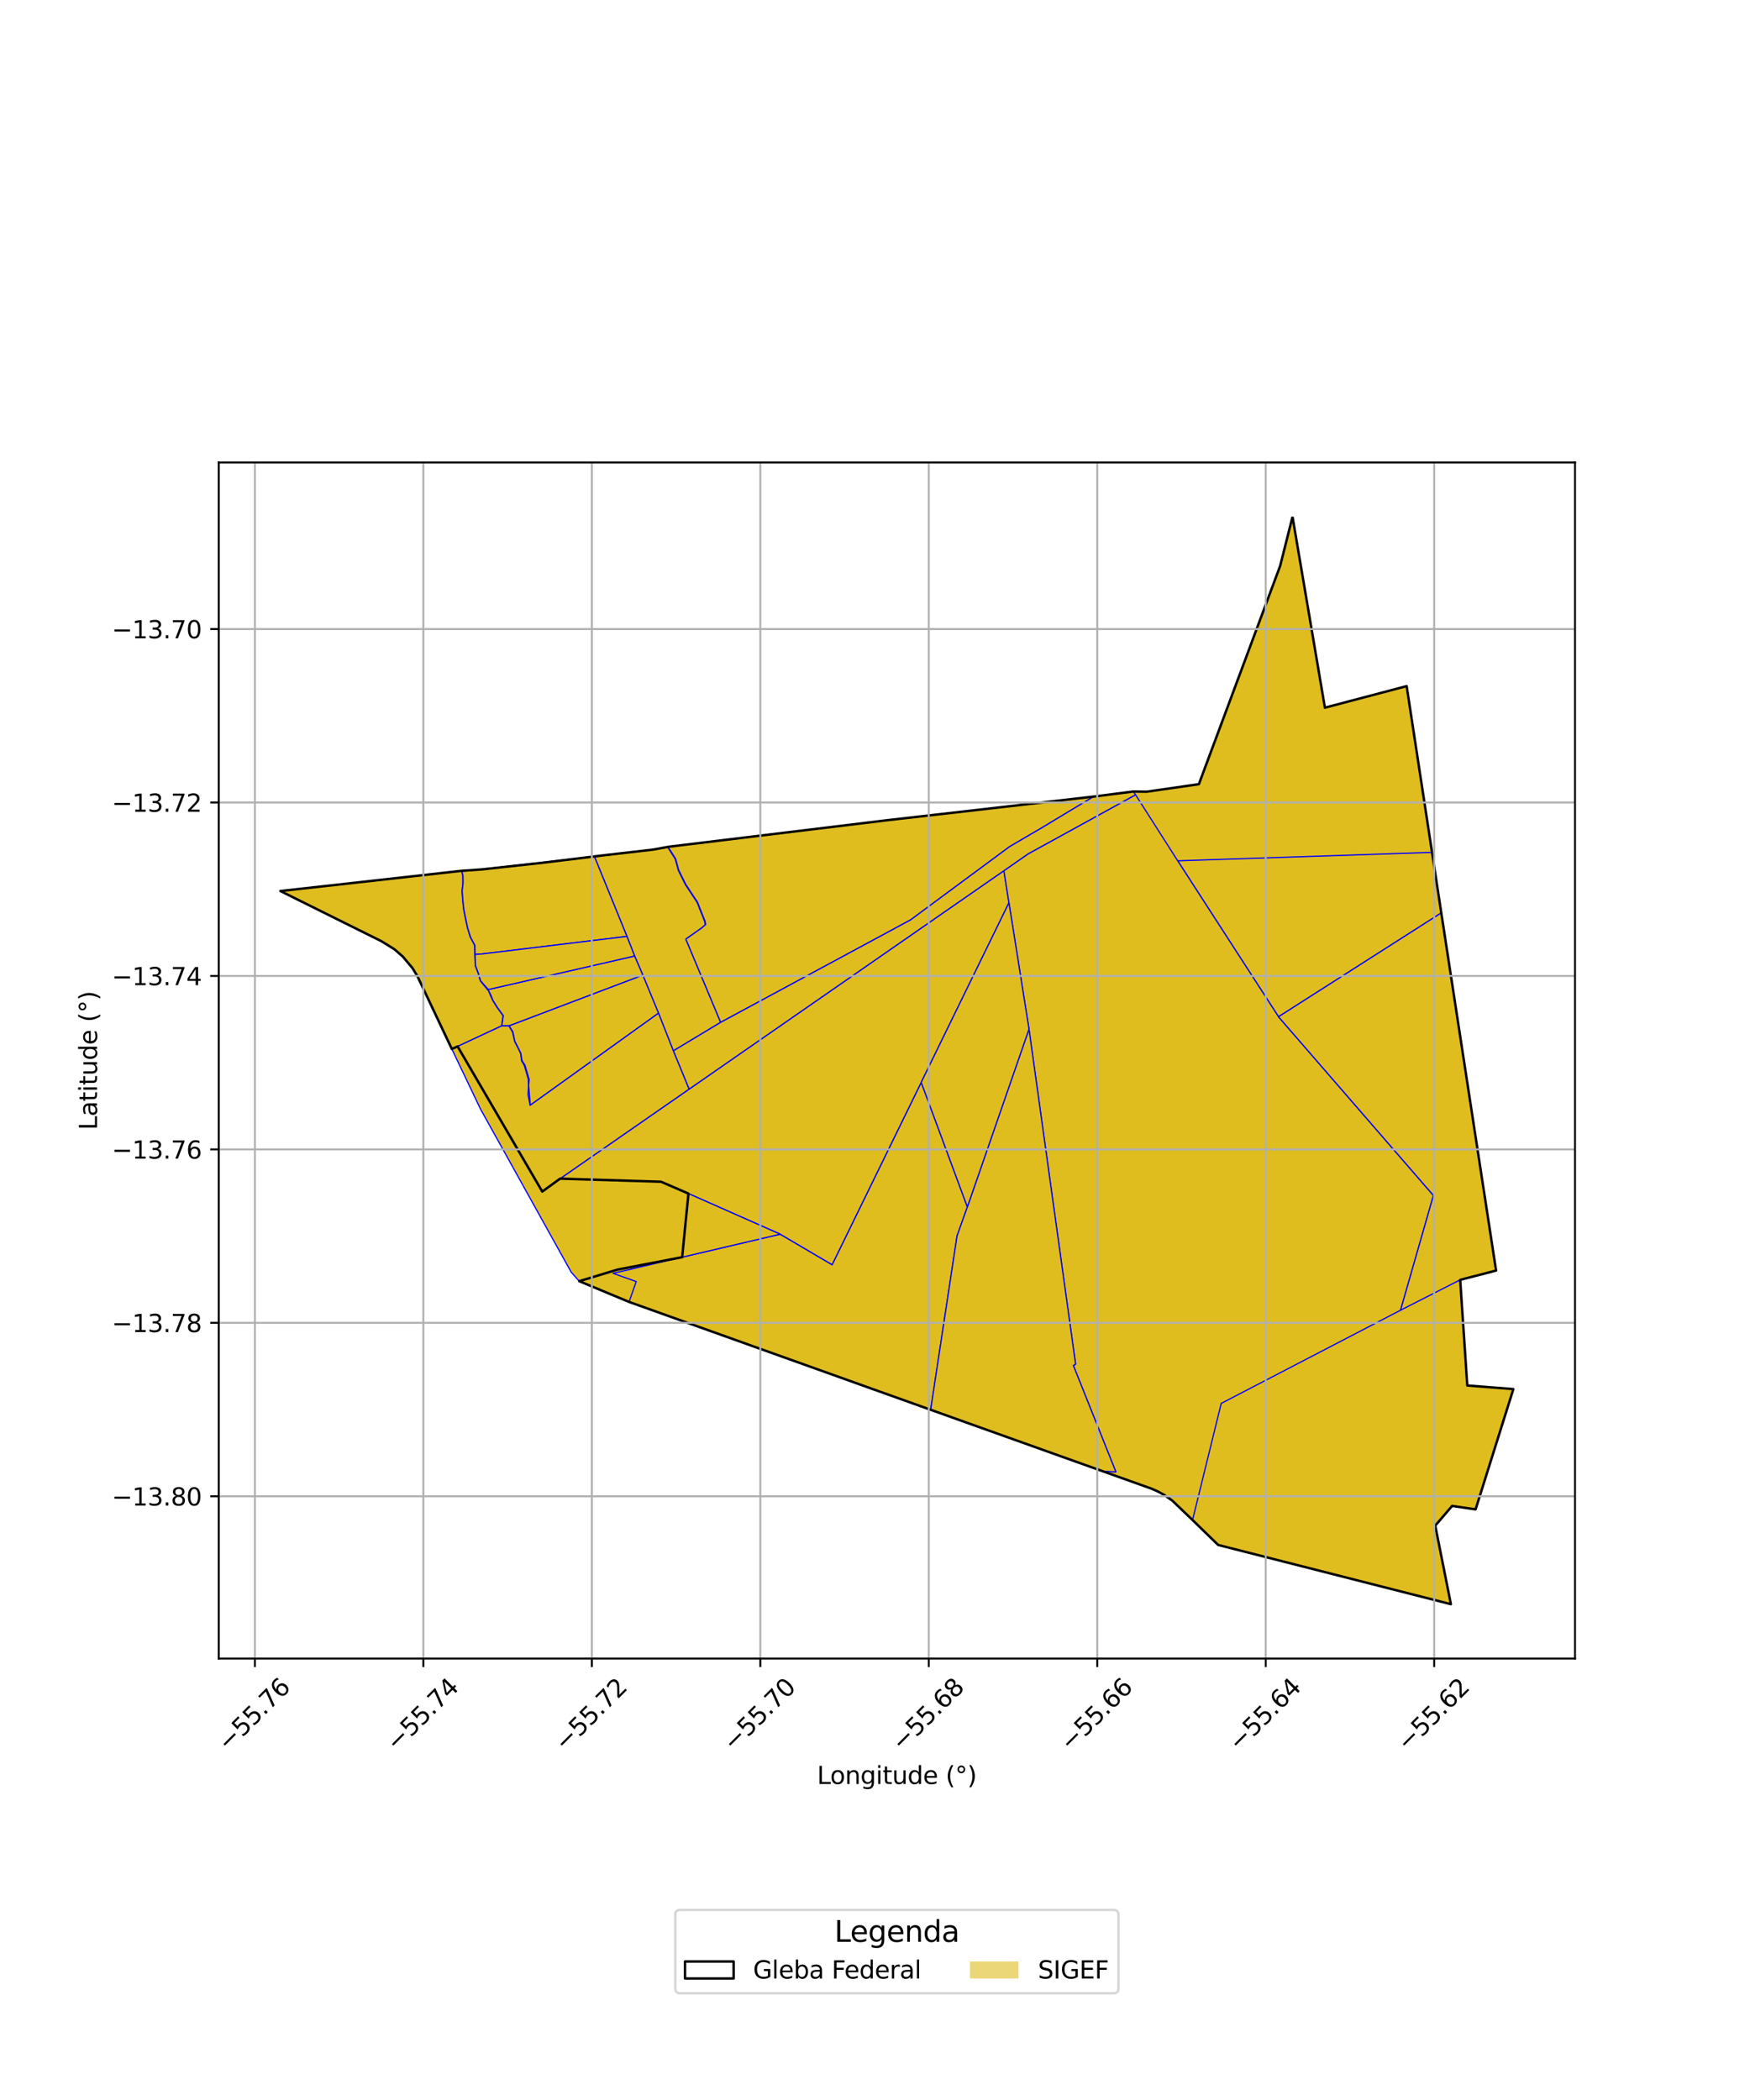 <?xml version="1.0" encoding="utf-8" standalone="no"?>
<!DOCTYPE svg PUBLIC "-//W3C//DTD SVG 1.1//EN"
  "http://www.w3.org/Graphics/SVG/1.1/DTD/svg11.dtd">
<svg xmlns:xlink="http://www.w3.org/1999/xlink" width="720pt" height="864pt" viewBox="0 0 720 864" xmlns="http://www.w3.org/2000/svg" version="1.1">
 <defs>
  <style type="text/css">*{stroke-linejoin: round; stroke-linecap: butt}</style>
 </defs>
 <g id="figure_1">
  <g id="patch_1">
   <path d="M 0 864 
L 720 864 
L 720 0 
L 0 0 
z
" style="fill: #ffffff"/>
  </g>
  <g id="axes_1">
   <g id="patch_2">
    <path d="M 90 682.378 
L 648 682.378 
L 648 190.262 
L 90 190.262 
z
" style="fill: #ffffff"/>
   </g>
   <g id="PatchCollection_1">
    <path d="M 600.76 526.568 
L 603.681 570.034 
L 622.636 571.507 
L 607.1 621.004 
L 597.455 619.573 
L 590.784 627.36 
L 590.442 627.429 
L 596.94 660.009 
L 501.178 635.636 
L 490.649 625.389 
L 502.45 577.402 
L 576.235 539.059 
L 600.76 526.568 
" clip-path="url(#p8e75a6e1d1)" style="fill: #e0bd1f; stroke: #0000ff; stroke-width: 0.5"/>
    <path d="M 531.778 212.631 
L 540.75 265.513 
L 545.101 291.157 
L 578.736 282.287 
L 589.179 350.687 
L 592.984 375.6 
L 615.53 522.744 
L 600.76 526.568 
L 603.681 570.034 
L 622.636 571.507 
L 607.1 621.004 
L 597.455 619.573 
L 590.784 627.36 
L 590.442 627.429 
L 596.94 660.009 
L 501.178 635.636 
L 490.649 625.389 
L 482.354 617.423 
L 478.708 614.902 
L 476.176 613.541 
L 473.703 612.461 
L 453.651 605.301 
L 382.904 580.031 
L 258.812 535.65 
L 238.323 527.115 
L 253.949 522.377 
L 280.658 517.237 
L 283.245 491.071 
L 271.94 486.196 
L 230.437 484.929 
L 223.101 490.247 
L 188.266 430.532 
L 185.893 431.574 
L 171.735 401.632 
L 169.68 398.27 
L 165.721 393.559 
L 162.258 390.55 
L 156.929 387.244 
L 115.364 366.598 
L 189.885 358.278 
L 198.146 357.71 
L 223.815 354.89 
L 248 351.94 
L 248.79 351.844 
L 268.654 349.561 
L 274.859 348.42 
L 275.814 348.291 
L 364.589 337.512 
L 449.928 327.738 
L 466.298 325.644 
L 471.722 325.73 
L 493.249 322.637 
L 526.693 232.816 
L 531.778 212.631 
" clip-path="url(#p8e75a6e1d1)" style="fill: #e0bd1f; stroke: #0000ff; stroke-width: 0.5"/>
    <path d="M 379.019 445.301 
L 398.004 496.573 
L 393.759 508.496 
L 382.908 580.025 
L 258.808 535.651 
L 261.759 527.266 
L 252.235 523.882 
L 280.658 517.237 
L 321.006 507.778 
L 342.355 520.335 
L 379.019 445.301 
" clip-path="url(#p8e75a6e1d1)" style="fill: #e0bd1f; stroke: #0000ff; stroke-width: 0.5"/>
    <path d="M 413.034 358.234 
L 415.111 371.424 
L 379.019 445.301 
L 342.355 520.335 
L 321.006 507.778 
L 283.245 491.071 
L 271.94 486.196 
L 230.437 484.929 
L 283.505 448.109 
L 413.034 358.234 
" clip-path="url(#p8e75a6e1d1)" style="fill: #e0bd1f; stroke: #0000ff; stroke-width: 0.5"/>
    <path d="M 274.679 348.498 
L 277.82 353.448 
L 279.081 358.082 
L 282.008 364 
L 284.605 367.928 
L 286.791 371.236 
L 289.933 379.139 
L 290.172 380.499 
L 288.8 381.725 
L 282.183 386.378 
L 287.107 398.141 
L 296.51 420.627 
L 277.031 432.361 
L 270.93 416.856 
L 264.464 401.171 
L 261.099 393.329 
L 257.941 385.261 
L 244.522 352.333 
L 273.067 348.925 
L 274.679 348.498 
" clip-path="url(#p8e75a6e1d1)" style="fill: #e0bd1f; stroke: #0000ff; stroke-width: 0.5"/>
    <path d="M 589.179 350.687 
L 592.984 375.6 
L 526.025 418.334 
L 484.536 354.16 
L 589.179 350.687 
" clip-path="url(#p8e75a6e1d1)" style="fill: #e0bd1f; stroke: #0000ff; stroke-width: 0.5"/>
    <path d="M 264.464 401.171 
L 270.93 416.856 
L 219.604 453.687 
L 218.183 454.72 
L 217.524 447.057 
L 217.492 446.592 
L 217.705 444.122 
L 215.984 438.248 
L 214.77 436.36 
L 214.263 433.316 
L 213.53 431.799 
L 211.809 428.397 
L 211.005 424.52 
L 209.455 422.026 
L 211.043 421.436 
L 264.464 401.171 
" clip-path="url(#p8e75a6e1d1)" style="fill: #e0bd1f; stroke: #0000ff; stroke-width: 0.5"/>
    <path d="M 261.099 393.329 
L 264.464 401.171 
L 211.043 421.436 
L 209.455 422.026 
L 206.446 422.02 
L 207.055 417.837 
L 204.582 414.43 
L 202.72 411.428 
L 202.052 409.625 
L 201.063 407.612 
L 200.886 407.111 
L 202.541 406.756 
L 261.099 393.329 
" clip-path="url(#p8e75a6e1d1)" style="fill: #e0bd1f; stroke: #0000ff; stroke-width: 0.5"/>
    <path d="M 189.885 358.278 
L 190.399 360.279 
L 190.454 363.299 
L 190.08 366.569 
L 190.381 370.616 
L 190.752 374.088 
L 191.561 378.212 
L 192.323 381.79 
L 193.461 385.51 
L 195.297 388.975 
L 195.359 393.254 
L 195.544 397.322 
L 196.765 400.516 
L 197.637 403.561 
L 200.98 407.663 
L 202.634 411.474 
L 204.501 414.484 
L 206.953 417.862 
L 206.376 422.09 
L 188.266 430.532 
L 185.893 431.574 
L 171.735 401.632 
L 169.68 398.27 
L 165.721 393.559 
L 162.258 390.55 
L 156.929 387.244 
L 115.364 366.598 
L 189.885 358.278 
" clip-path="url(#p8e75a6e1d1)" style="fill: #e0bd1f; stroke: #0000ff; stroke-width: 0.5"/>
    <path d="M 188.266 430.532 
L 223.101 490.247 
L 230.437 484.929 
L 271.94 486.196 
L 283.245 491.071 
L 280.658 517.237 
L 253.949 522.377 
L 238.323 527.115 
L 235.035 523.444 
L 197.687 456.286 
L 185.893 431.574 
L 188.266 430.532 
" clip-path="url(#p8e75a6e1d1)" style="fill: #e0bd1f; stroke: #0000ff; stroke-width: 0.5"/>
    <path d="M 449.928 327.738 
L 428.759 340.511 
L 415.41 348.323 
L 374.669 378.461 
L 296.51 420.627 
L 291.819 409.404 
L 287.107 398.141 
L 282.183 386.378 
L 288.8 381.725 
L 290.172 380.499 
L 290.318 380.368 
L 290.079 379.009 
L 286.938 371.105 
L 284.757 367.826 
L 282.154 363.869 
L 279.227 357.951 
L 277.966 353.318 
L 274.859 348.42 
L 275.814 348.291 
L 364.589 337.512 
L 449.928 327.738 
" clip-path="url(#p8e75a6e1d1)" style="fill: #e0bd1f; stroke: #0000ff; stroke-width: 0.5"/>
    <path d="M 467.209 326.996 
L 484.536 354.16 
L 526.025 418.334 
L 589.757 491.845 
L 576.235 539.059 
L 502.45 577.402 
L 490.649 625.389 
L 482.354 617.423 
L 478.708 614.902 
L 476.176 613.541 
L 473.703 612.461 
L 453.651 605.301 
L 459.1 605.565 
L 441.617 561.833 
L 442.519 561.24 
L 423.358 423.407 
L 415.111 371.424 
L 413.034 358.234 
L 422.969 351.323 
L 467.209 326.996 
" clip-path="url(#p8e75a6e1d1)" style="fill: #e0bd1f; stroke: #0000ff; stroke-width: 0.5"/>
    <path d="M 592.984 375.6 
L 615.53 522.744 
L 600.76 526.568 
L 576.235 539.059 
L 589.757 491.845 
L 526.025 418.334 
L 592.984 375.6 
" clip-path="url(#p8e75a6e1d1)" style="fill: #e0bd1f; stroke: #0000ff; stroke-width: 0.5"/>
    <path d="M 466.298 325.644 
L 467.209 326.996 
L 422.969 351.323 
L 413.034 358.234 
L 283.505 448.109 
L 277.031 432.361 
L 296.51 420.627 
L 374.669 378.461 
L 415.41 348.323 
L 428.759 340.511 
L 449.928 327.738 
L 466.298 325.644 
" clip-path="url(#p8e75a6e1d1)" style="fill: #e0bd1f; stroke: #0000ff; stroke-width: 0.5"/>
    <path d="M 270.93 416.856 
L 277.031 432.361 
L 283.505 448.109 
L 230.437 484.929 
L 223.101 490.247 
L 188.266 430.532 
L 206.376 422.09 
L 209.37 422.084 
L 210.872 424.613 
L 211.718 428.43 
L 213.444 431.842 
L 214.17 433.344 
L 214.585 436.424 
L 215.731 438.369 
L 217.379 444.061 
L 217.428 447.054 
L 217.254 450.361 
L 218.088 454.739 
L 218.183 454.72 
L 219.604 453.687 
L 270.93 416.856 
" clip-path="url(#p8e75a6e1d1)" style="fill: #e0bd1f; stroke: #0000ff; stroke-width: 0.5"/>
    <path d="M 423.358 423.407 
L 442.519 561.24 
L 441.617 561.833 
L 459.1 605.565 
L 453.651 605.301 
L 382.908 580.025 
L 393.759 508.496 
L 398.004 496.573 
L 423.358 423.407 
" clip-path="url(#p8e75a6e1d1)" style="fill: #e0bd1f; stroke: #0000ff; stroke-width: 0.5"/>
    <path d="M 244.522 352.333 
L 257.941 385.261 
L 198.346 392.483 
L 195.459 392.679 
L 195.38 388.924 
L 193.544 385.459 
L 192.406 381.74 
L 191.644 378.161 
L 190.835 374.037 
L 190.464 370.565 
L 190.163 366.518 
L 190.537 363.248 
L 190.482 360.228 
L 190.038 358.495 
L 194.354 358.088 
L 244.522 352.333 
" clip-path="url(#p8e75a6e1d1)" style="fill: #e0bd1f; stroke: #0000ff; stroke-width: 0.5"/>
    <path d="M 257.941 385.261 
L 261.099 393.329 
L 202.541 406.756 
L 200.886 407.111 
L 197.722 403.515 
L 196.855 400.486 
L 195.638 397.301 
L 195.459 392.679 
L 198.346 392.483 
L 257.941 385.261 
" clip-path="url(#p8e75a6e1d1)" style="fill: #e0bd1f; stroke: #0000ff; stroke-width: 0.5"/>
    <path d="M 283.245 491.071 
L 321.006 507.778 
L 280.658 517.237 
L 283.245 491.071 
" clip-path="url(#p8e75a6e1d1)" style="fill: #e0bd1f; stroke: #0000ff; stroke-width: 0.5"/>
    <path d="M 415.111 371.424 
L 423.358 423.407 
L 398.004 496.573 
L 379.019 445.301 
L 415.111 371.424 
" clip-path="url(#p8e75a6e1d1)" style="fill: #e0bd1f; stroke: #0000ff; stroke-width: 0.5"/>
   </g>
   <g id="PatchCollection_2">
    <path d="M 531.778 212.631 
L 540.75 265.513 
L 545.101 291.157 
L 578.736 282.287 
L 589.179 350.687 
L 592.984 375.6 
L 615.53 522.744 
L 600.76 526.568 
L 603.681 570.034 
L 622.636 571.507 
L 607.1 621.004 
L 597.455 619.573 
L 590.784 627.36 
L 590.442 627.429 
L 596.94 660.009 
L 501.178 635.636 
L 490.649 625.389 
L 482.354 617.423 
L 478.708 614.902 
L 476.176 613.541 
L 473.703 612.461 
L 453.651 605.301 
L 382.904 580.031 
L 258.812 535.65 
L 238.323 527.115 
L 253.949 522.377 
L 280.658 517.237 
L 283.245 491.071 
L 271.94 486.196 
L 230.437 484.929 
L 223.101 490.247 
L 188.266 430.532 
L 185.893 431.574 
L 171.735 401.632 
L 169.68 398.27 
L 165.721 393.559 
L 162.258 390.55 
L 156.929 387.244 
L 115.364 366.598 
L 189.885 358.278 
L 198.146 357.71 
L 223.815 354.89 
L 248 351.94 
L 248.79 351.844 
L 268.654 349.561 
L 274.859 348.42 
L 275.814 348.291 
L 364.589 337.512 
L 449.928 327.738 
L 466.298 325.644 
L 471.722 325.73 
L 493.249 322.637 
L 526.693 232.816 
L 531.778 212.631 
" clip-path="url(#p8e75a6e1d1)" style="fill: none; stroke: #000000"/>
   </g>
   <g id="matplotlib.axis_1">
    <g id="xtick_1">
     <g id="line2d_1">
      <path d="M 104.872 682.378 
L 104.872 190.262 
" clip-path="url(#p8e75a6e1d1)" style="fill: none; stroke: #b0b0b0; stroke-width: 0.8; stroke-linecap: square"/>
     </g>
     <g id="line2d_2">
      <defs>
       <path id="m5a1c92222d" d="M 0 0 
L 0 3.5 
" style="stroke: #000000; stroke-width: 0.8"/>
      </defs>
      <g>
       <use xlink:href="#m5a1c92222d" x="104.872" y="682.378" style="stroke: #000000; stroke-width: 0.8"/>
      </g>
     </g>
     <g id="text_1">
      <!-- −55.76 -->
      <g transform="translate(93.739 720.919) rotate(-45) scale(0.1 -0.1)">
       <defs>
        <path id="DejaVuSans-2212" d="M 678 2272 
L 4684 2272 
L 4684 1741 
L 678 1741 
L 678 2272 
z
" transform="scale(0.016)"/>
        <path id="DejaVuSans-35" d="M 691 4666 
L 3169 4666 
L 3169 4134 
L 1269 4134 
L 1269 2991 
Q 1406 3038 1543 3061 
Q 1681 3084 1819 3084 
Q 2600 3084 3056 2656 
Q 3513 2228 3513 1497 
Q 3513 744 3044 326 
Q 2575 -91 1722 -91 
Q 1428 -91 1123 -41 
Q 819 9 494 109 
L 494 744 
Q 775 591 1075 516 
Q 1375 441 1709 441 
Q 2250 441 2565 725 
Q 2881 1009 2881 1497 
Q 2881 1984 2565 2268 
Q 2250 2553 1709 2553 
Q 1456 2553 1204 2497 
Q 953 2441 691 2322 
L 691 4666 
z
" transform="scale(0.016)"/>
        <path id="DejaVuSans-2e" d="M 684 794 
L 1344 794 
L 1344 0 
L 684 0 
L 684 794 
z
" transform="scale(0.016)"/>
        <path id="DejaVuSans-37" d="M 525 4666 
L 3525 4666 
L 3525 4397 
L 1831 0 
L 1172 0 
L 2766 4134 
L 525 4134 
L 525 4666 
z
" transform="scale(0.016)"/>
        <path id="DejaVuSans-36" d="M 2113 2584 
Q 1688 2584 1439 2293 
Q 1191 2003 1191 1497 
Q 1191 994 1439 701 
Q 1688 409 2113 409 
Q 2538 409 2786 701 
Q 3034 994 3034 1497 
Q 3034 2003 2786 2293 
Q 2538 2584 2113 2584 
z
M 3366 4563 
L 3366 3988 
Q 3128 4100 2886 4159 
Q 2644 4219 2406 4219 
Q 1781 4219 1451 3797 
Q 1122 3375 1075 2522 
Q 1259 2794 1537 2939 
Q 1816 3084 2150 3084 
Q 2853 3084 3261 2657 
Q 3669 2231 3669 1497 
Q 3669 778 3244 343 
Q 2819 -91 2113 -91 
Q 1303 -91 875 529 
Q 447 1150 447 2328 
Q 447 3434 972 4092 
Q 1497 4750 2381 4750 
Q 2619 4750 2861 4703 
Q 3103 4656 3366 4563 
z
" transform="scale(0.016)"/>
       </defs>
       <use xlink:href="#DejaVuSans-2212"/>
       <use xlink:href="#DejaVuSans-35" transform="translate(83.789 0)"/>
       <use xlink:href="#DejaVuSans-35" transform="translate(147.412 0)"/>
       <use xlink:href="#DejaVuSans-2e" transform="translate(211.035 0)"/>
       <use xlink:href="#DejaVuSans-37" transform="translate(242.822 0)"/>
       <use xlink:href="#DejaVuSans-36" transform="translate(306.445 0)"/>
      </g>
     </g>
    </g>
    <g id="xtick_2">
     <g id="line2d_3">
      <path d="M 174.186 682.378 
L 174.186 190.262 
" clip-path="url(#p8e75a6e1d1)" style="fill: none; stroke: #b0b0b0; stroke-width: 0.8; stroke-linecap: square"/>
     </g>
     <g id="line2d_4">
      <g>
       <use xlink:href="#m5a1c92222d" x="174.186" y="682.378" style="stroke: #000000; stroke-width: 0.8"/>
      </g>
     </g>
     <g id="text_2">
      <!-- −55.74 -->
      <g transform="translate(163.053 720.919) rotate(-45) scale(0.1 -0.1)">
       <defs>
        <path id="DejaVuSans-34" d="M 2419 4116 
L 825 1625 
L 2419 1625 
L 2419 4116 
z
M 2253 4666 
L 3047 4666 
L 3047 1625 
L 3713 1625 
L 3713 1100 
L 3047 1100 
L 3047 0 
L 2419 0 
L 2419 1100 
L 313 1100 
L 313 1709 
L 2253 4666 
z
" transform="scale(0.016)"/>
       </defs>
       <use xlink:href="#DejaVuSans-2212"/>
       <use xlink:href="#DejaVuSans-35" transform="translate(83.789 0)"/>
       <use xlink:href="#DejaVuSans-35" transform="translate(147.412 0)"/>
       <use xlink:href="#DejaVuSans-2e" transform="translate(211.035 0)"/>
       <use xlink:href="#DejaVuSans-37" transform="translate(242.822 0)"/>
       <use xlink:href="#DejaVuSans-34" transform="translate(306.445 0)"/>
      </g>
     </g>
    </g>
    <g id="xtick_3">
     <g id="line2d_5">
      <path d="M 243.501 682.378 
L 243.501 190.262 
" clip-path="url(#p8e75a6e1d1)" style="fill: none; stroke: #b0b0b0; stroke-width: 0.8; stroke-linecap: square"/>
     </g>
     <g id="line2d_6">
      <g>
       <use xlink:href="#m5a1c92222d" x="243.501" y="682.378" style="stroke: #000000; stroke-width: 0.8"/>
      </g>
     </g>
     <g id="text_3">
      <!-- −55.72 -->
      <g transform="translate(232.368 720.919) rotate(-45) scale(0.1 -0.1)">
       <defs>
        <path id="DejaVuSans-32" d="M 1228 531 
L 3431 531 
L 3431 0 
L 469 0 
L 469 531 
Q 828 903 1448 1529 
Q 2069 2156 2228 2338 
Q 2531 2678 2651 2914 
Q 2772 3150 2772 3378 
Q 2772 3750 2511 3984 
Q 2250 4219 1831 4219 
Q 1534 4219 1204 4116 
Q 875 4013 500 3803 
L 500 4441 
Q 881 4594 1212 4672 
Q 1544 4750 1819 4750 
Q 2544 4750 2975 4387 
Q 3406 4025 3406 3419 
Q 3406 3131 3298 2873 
Q 3191 2616 2906 2266 
Q 2828 2175 2409 1742 
Q 1991 1309 1228 531 
z
" transform="scale(0.016)"/>
       </defs>
       <use xlink:href="#DejaVuSans-2212"/>
       <use xlink:href="#DejaVuSans-35" transform="translate(83.789 0)"/>
       <use xlink:href="#DejaVuSans-35" transform="translate(147.412 0)"/>
       <use xlink:href="#DejaVuSans-2e" transform="translate(211.035 0)"/>
       <use xlink:href="#DejaVuSans-37" transform="translate(242.822 0)"/>
       <use xlink:href="#DejaVuSans-32" transform="translate(306.445 0)"/>
      </g>
     </g>
    </g>
    <g id="xtick_4">
     <g id="line2d_7">
      <path d="M 312.815 682.378 
L 312.815 190.262 
" clip-path="url(#p8e75a6e1d1)" style="fill: none; stroke: #b0b0b0; stroke-width: 0.8; stroke-linecap: square"/>
     </g>
     <g id="line2d_8">
      <g>
       <use xlink:href="#m5a1c92222d" x="312.815" y="682.378" style="stroke: #000000; stroke-width: 0.8"/>
      </g>
     </g>
     <g id="text_4">
      <!-- −55.70 -->
      <g transform="translate(301.682 720.919) rotate(-45) scale(0.1 -0.1)">
       <defs>
        <path id="DejaVuSans-30" d="M 2034 4250 
Q 1547 4250 1301 3770 
Q 1056 3291 1056 2328 
Q 1056 1369 1301 889 
Q 1547 409 2034 409 
Q 2525 409 2770 889 
Q 3016 1369 3016 2328 
Q 3016 3291 2770 3770 
Q 2525 4250 2034 4250 
z
M 2034 4750 
Q 2819 4750 3233 4129 
Q 3647 3509 3647 2328 
Q 3647 1150 3233 529 
Q 2819 -91 2034 -91 
Q 1250 -91 836 529 
Q 422 1150 422 2328 
Q 422 3509 836 4129 
Q 1250 4750 2034 4750 
z
" transform="scale(0.016)"/>
       </defs>
       <use xlink:href="#DejaVuSans-2212"/>
       <use xlink:href="#DejaVuSans-35" transform="translate(83.789 0)"/>
       <use xlink:href="#DejaVuSans-35" transform="translate(147.412 0)"/>
       <use xlink:href="#DejaVuSans-2e" transform="translate(211.035 0)"/>
       <use xlink:href="#DejaVuSans-37" transform="translate(242.822 0)"/>
       <use xlink:href="#DejaVuSans-30" transform="translate(306.445 0)"/>
      </g>
     </g>
    </g>
    <g id="xtick_5">
     <g id="line2d_9">
      <path d="M 382.129 682.378 
L 382.129 190.262 
" clip-path="url(#p8e75a6e1d1)" style="fill: none; stroke: #b0b0b0; stroke-width: 0.8; stroke-linecap: square"/>
     </g>
     <g id="line2d_10">
      <g>
       <use xlink:href="#m5a1c92222d" x="382.129" y="682.378" style="stroke: #000000; stroke-width: 0.8"/>
      </g>
     </g>
     <g id="text_5">
      <!-- −55.68 -->
      <g transform="translate(370.996 720.919) rotate(-45) scale(0.1 -0.1)">
       <defs>
        <path id="DejaVuSans-38" d="M 2034 2216 
Q 1584 2216 1326 1975 
Q 1069 1734 1069 1313 
Q 1069 891 1326 650 
Q 1584 409 2034 409 
Q 2484 409 2743 651 
Q 3003 894 3003 1313 
Q 3003 1734 2745 1975 
Q 2488 2216 2034 2216 
z
M 1403 2484 
Q 997 2584 770 2862 
Q 544 3141 544 3541 
Q 544 4100 942 4425 
Q 1341 4750 2034 4750 
Q 2731 4750 3128 4425 
Q 3525 4100 3525 3541 
Q 3525 3141 3298 2862 
Q 3072 2584 2669 2484 
Q 3125 2378 3379 2068 
Q 3634 1759 3634 1313 
Q 3634 634 3220 271 
Q 2806 -91 2034 -91 
Q 1263 -91 848 271 
Q 434 634 434 1313 
Q 434 1759 690 2068 
Q 947 2378 1403 2484 
z
M 1172 3481 
Q 1172 3119 1398 2916 
Q 1625 2713 2034 2713 
Q 2441 2713 2670 2916 
Q 2900 3119 2900 3481 
Q 2900 3844 2670 4047 
Q 2441 4250 2034 4250 
Q 1625 4250 1398 4047 
Q 1172 3844 1172 3481 
z
" transform="scale(0.016)"/>
       </defs>
       <use xlink:href="#DejaVuSans-2212"/>
       <use xlink:href="#DejaVuSans-35" transform="translate(83.789 0)"/>
       <use xlink:href="#DejaVuSans-35" transform="translate(147.412 0)"/>
       <use xlink:href="#DejaVuSans-2e" transform="translate(211.035 0)"/>
       <use xlink:href="#DejaVuSans-36" transform="translate(242.822 0)"/>
       <use xlink:href="#DejaVuSans-38" transform="translate(306.445 0)"/>
      </g>
     </g>
    </g>
    <g id="xtick_6">
     <g id="line2d_11">
      <path d="M 451.444 682.378 
L 451.444 190.262 
" clip-path="url(#p8e75a6e1d1)" style="fill: none; stroke: #b0b0b0; stroke-width: 0.8; stroke-linecap: square"/>
     </g>
     <g id="line2d_12">
      <g>
       <use xlink:href="#m5a1c92222d" x="451.444" y="682.378" style="stroke: #000000; stroke-width: 0.8"/>
      </g>
     </g>
     <g id="text_6">
      <!-- −55.66 -->
      <g transform="translate(440.31 720.919) rotate(-45) scale(0.1 -0.1)">
       <use xlink:href="#DejaVuSans-2212"/>
       <use xlink:href="#DejaVuSans-35" transform="translate(83.789 0)"/>
       <use xlink:href="#DejaVuSans-35" transform="translate(147.412 0)"/>
       <use xlink:href="#DejaVuSans-2e" transform="translate(211.035 0)"/>
       <use xlink:href="#DejaVuSans-36" transform="translate(242.822 0)"/>
       <use xlink:href="#DejaVuSans-36" transform="translate(306.445 0)"/>
      </g>
     </g>
    </g>
    <g id="xtick_7">
     <g id="line2d_13">
      <path d="M 520.758 682.378 
L 520.758 190.262 
" clip-path="url(#p8e75a6e1d1)" style="fill: none; stroke: #b0b0b0; stroke-width: 0.8; stroke-linecap: square"/>
     </g>
     <g id="line2d_14">
      <g>
       <use xlink:href="#m5a1c92222d" x="520.758" y="682.378" style="stroke: #000000; stroke-width: 0.8"/>
      </g>
     </g>
     <g id="text_7">
      <!-- −55.64 -->
      <g transform="translate(509.625 720.919) rotate(-45) scale(0.1 -0.1)">
       <use xlink:href="#DejaVuSans-2212"/>
       <use xlink:href="#DejaVuSans-35" transform="translate(83.789 0)"/>
       <use xlink:href="#DejaVuSans-35" transform="translate(147.412 0)"/>
       <use xlink:href="#DejaVuSans-2e" transform="translate(211.035 0)"/>
       <use xlink:href="#DejaVuSans-36" transform="translate(242.822 0)"/>
       <use xlink:href="#DejaVuSans-34" transform="translate(306.445 0)"/>
      </g>
     </g>
    </g>
    <g id="xtick_8">
     <g id="line2d_15">
      <path d="M 590.072 682.378 
L 590.072 190.262 
" clip-path="url(#p8e75a6e1d1)" style="fill: none; stroke: #b0b0b0; stroke-width: 0.8; stroke-linecap: square"/>
     </g>
     <g id="line2d_16">
      <g>
       <use xlink:href="#m5a1c92222d" x="590.072" y="682.378" style="stroke: #000000; stroke-width: 0.8"/>
      </g>
     </g>
     <g id="text_8">
      <!-- −55.62 -->
      <g transform="translate(578.939 720.919) rotate(-45) scale(0.1 -0.1)">
       <use xlink:href="#DejaVuSans-2212"/>
       <use xlink:href="#DejaVuSans-35" transform="translate(83.789 0)"/>
       <use xlink:href="#DejaVuSans-35" transform="translate(147.412 0)"/>
       <use xlink:href="#DejaVuSans-2e" transform="translate(211.035 0)"/>
       <use xlink:href="#DejaVuSans-36" transform="translate(242.822 0)"/>
       <use xlink:href="#DejaVuSans-32" transform="translate(306.445 0)"/>
      </g>
     </g>
    </g>
    <g id="text_9">
     <!-- Longitude (°) -->
     <g transform="translate(336.14 733.988) scale(0.1 -0.1)">
      <defs>
       <path id="DejaVuSans-4c" d="M 628 4666 
L 1259 4666 
L 1259 531 
L 3531 531 
L 3531 0 
L 628 0 
L 628 4666 
z
" transform="scale(0.016)"/>
       <path id="DejaVuSans-6f" d="M 1959 3097 
Q 1497 3097 1228 2736 
Q 959 2375 959 1747 
Q 959 1119 1226 758 
Q 1494 397 1959 397 
Q 2419 397 2687 759 
Q 2956 1122 2956 1747 
Q 2956 2369 2687 2733 
Q 2419 3097 1959 3097 
z
M 1959 3584 
Q 2709 3584 3137 3096 
Q 3566 2609 3566 1747 
Q 3566 888 3137 398 
Q 2709 -91 1959 -91 
Q 1206 -91 779 398 
Q 353 888 353 1747 
Q 353 2609 779 3096 
Q 1206 3584 1959 3584 
z
" transform="scale(0.016)"/>
       <path id="DejaVuSans-6e" d="M 3513 2113 
L 3513 0 
L 2938 0 
L 2938 2094 
Q 2938 2591 2744 2837 
Q 2550 3084 2163 3084 
Q 1697 3084 1428 2787 
Q 1159 2491 1159 1978 
L 1159 0 
L 581 0 
L 581 3500 
L 1159 3500 
L 1159 2956 
Q 1366 3272 1645 3428 
Q 1925 3584 2291 3584 
Q 2894 3584 3203 3211 
Q 3513 2838 3513 2113 
z
" transform="scale(0.016)"/>
       <path id="DejaVuSans-67" d="M 2906 1791 
Q 2906 2416 2648 2759 
Q 2391 3103 1925 3103 
Q 1463 3103 1205 2759 
Q 947 2416 947 1791 
Q 947 1169 1205 825 
Q 1463 481 1925 481 
Q 2391 481 2648 825 
Q 2906 1169 2906 1791 
z
M 3481 434 
Q 3481 -459 3084 -895 
Q 2688 -1331 1869 -1331 
Q 1566 -1331 1297 -1286 
Q 1028 -1241 775 -1147 
L 775 -588 
Q 1028 -725 1275 -790 
Q 1522 -856 1778 -856 
Q 2344 -856 2625 -561 
Q 2906 -266 2906 331 
L 2906 616 
Q 2728 306 2450 153 
Q 2172 0 1784 0 
Q 1141 0 747 490 
Q 353 981 353 1791 
Q 353 2603 747 3093 
Q 1141 3584 1784 3584 
Q 2172 3584 2450 3431 
Q 2728 3278 2906 2969 
L 2906 3500 
L 3481 3500 
L 3481 434 
z
" transform="scale(0.016)"/>
       <path id="DejaVuSans-69" d="M 603 3500 
L 1178 3500 
L 1178 0 
L 603 0 
L 603 3500 
z
M 603 4863 
L 1178 4863 
L 1178 4134 
L 603 4134 
L 603 4863 
z
" transform="scale(0.016)"/>
       <path id="DejaVuSans-74" d="M 1172 4494 
L 1172 3500 
L 2356 3500 
L 2356 3053 
L 1172 3053 
L 1172 1153 
Q 1172 725 1289 603 
Q 1406 481 1766 481 
L 2356 481 
L 2356 0 
L 1766 0 
Q 1100 0 847 248 
Q 594 497 594 1153 
L 594 3053 
L 172 3053 
L 172 3500 
L 594 3500 
L 594 4494 
L 1172 4494 
z
" transform="scale(0.016)"/>
       <path id="DejaVuSans-75" d="M 544 1381 
L 544 3500 
L 1119 3500 
L 1119 1403 
Q 1119 906 1312 657 
Q 1506 409 1894 409 
Q 2359 409 2629 706 
Q 2900 1003 2900 1516 
L 2900 3500 
L 3475 3500 
L 3475 0 
L 2900 0 
L 2900 538 
Q 2691 219 2414 64 
Q 2138 -91 1772 -91 
Q 1169 -91 856 284 
Q 544 659 544 1381 
z
M 1991 3584 
L 1991 3584 
z
" transform="scale(0.016)"/>
       <path id="DejaVuSans-64" d="M 2906 2969 
L 2906 4863 
L 3481 4863 
L 3481 0 
L 2906 0 
L 2906 525 
Q 2725 213 2448 61 
Q 2172 -91 1784 -91 
Q 1150 -91 751 415 
Q 353 922 353 1747 
Q 353 2572 751 3078 
Q 1150 3584 1784 3584 
Q 2172 3584 2448 3432 
Q 2725 3281 2906 2969 
z
M 947 1747 
Q 947 1113 1208 752 
Q 1469 391 1925 391 
Q 2381 391 2643 752 
Q 2906 1113 2906 1747 
Q 2906 2381 2643 2742 
Q 2381 3103 1925 3103 
Q 1469 3103 1208 2742 
Q 947 2381 947 1747 
z
" transform="scale(0.016)"/>
       <path id="DejaVuSans-65" d="M 3597 1894 
L 3597 1613 
L 953 1613 
Q 991 1019 1311 708 
Q 1631 397 2203 397 
Q 2534 397 2845 478 
Q 3156 559 3463 722 
L 3463 178 
Q 3153 47 2828 -22 
Q 2503 -91 2169 -91 
Q 1331 -91 842 396 
Q 353 884 353 1716 
Q 353 2575 817 3079 
Q 1281 3584 2069 3584 
Q 2775 3584 3186 3129 
Q 3597 2675 3597 1894 
z
M 3022 2063 
Q 3016 2534 2758 2815 
Q 2500 3097 2075 3097 
Q 1594 3097 1305 2825 
Q 1016 2553 972 2059 
L 3022 2063 
z
" transform="scale(0.016)"/>
       <path id="DejaVuSans-20" transform="scale(0.016)"/>
       <path id="DejaVuSans-28" d="M 1984 4856 
Q 1566 4138 1362 3434 
Q 1159 2731 1159 2009 
Q 1159 1288 1364 580 
Q 1569 -128 1984 -844 
L 1484 -844 
Q 1016 -109 783 600 
Q 550 1309 550 2009 
Q 550 2706 781 3412 
Q 1013 4119 1484 4856 
L 1984 4856 
z
" transform="scale(0.016)"/>
       <path id="DejaVuSans-b0" d="M 1600 4347 
Q 1350 4347 1178 4173 
Q 1006 4000 1006 3750 
Q 1006 3503 1178 3333 
Q 1350 3163 1600 3163 
Q 1850 3163 2022 3333 
Q 2194 3503 2194 3750 
Q 2194 3997 2020 4172 
Q 1847 4347 1600 4347 
z
M 1600 4750 
Q 1800 4750 1984 4673 
Q 2169 4597 2303 4453 
Q 2447 4313 2519 4134 
Q 2591 3956 2591 3750 
Q 2591 3338 2302 3052 
Q 2013 2766 1594 2766 
Q 1172 2766 890 3047 
Q 609 3328 609 3750 
Q 609 4169 896 4459 
Q 1184 4750 1600 4750 
z
" transform="scale(0.016)"/>
       <path id="DejaVuSans-29" d="M 513 4856 
L 1013 4856 
Q 1481 4119 1714 3412 
Q 1947 2706 1947 2009 
Q 1947 1309 1714 600 
Q 1481 -109 1013 -844 
L 513 -844 
Q 928 -128 1133 580 
Q 1338 1288 1338 2009 
Q 1338 2731 1133 3434 
Q 928 4138 513 4856 
z
" transform="scale(0.016)"/>
      </defs>
      <use xlink:href="#DejaVuSans-4c"/>
      <use xlink:href="#DejaVuSans-6f" transform="translate(53.963 0)"/>
      <use xlink:href="#DejaVuSans-6e" transform="translate(115.145 0)"/>
      <use xlink:href="#DejaVuSans-67" transform="translate(178.523 0)"/>
      <use xlink:href="#DejaVuSans-69" transform="translate(242 0)"/>
      <use xlink:href="#DejaVuSans-74" transform="translate(269.783 0)"/>
      <use xlink:href="#DejaVuSans-75" transform="translate(308.992 0)"/>
      <use xlink:href="#DejaVuSans-64" transform="translate(372.371 0)"/>
      <use xlink:href="#DejaVuSans-65" transform="translate(435.848 0)"/>
      <use xlink:href="#DejaVuSans-20" transform="translate(497.371 0)"/>
      <use xlink:href="#DejaVuSans-28" transform="translate(529.158 0)"/>
      <use xlink:href="#DejaVuSans-b0" transform="translate(568.172 0)"/>
      <use xlink:href="#DejaVuSans-29" transform="translate(618.172 0)"/>
     </g>
    </g>
   </g>
   <g id="matplotlib.axis_2">
    <g id="ytick_1">
     <g id="line2d_17">
      <path d="M 90 615.612 
L 648 615.612 
" clip-path="url(#p8e75a6e1d1)" style="fill: none; stroke: #b0b0b0; stroke-width: 0.8; stroke-linecap: square"/>
     </g>
     <g id="line2d_18">
      <defs>
       <path id="m9723f1a239" d="M 0 0 
L -3.5 0 
" style="stroke: #000000; stroke-width: 0.8"/>
      </defs>
      <g>
       <use xlink:href="#m9723f1a239" x="90" y="615.612" style="stroke: #000000; stroke-width: 0.8"/>
      </g>
     </g>
     <g id="text_10">
      <!-- −13.80 -->
      <g transform="translate(45.992 619.411) scale(0.1 -0.1)">
       <defs>
        <path id="DejaVuSans-31" d="M 794 531 
L 1825 531 
L 1825 4091 
L 703 3866 
L 703 4441 
L 1819 4666 
L 2450 4666 
L 2450 531 
L 3481 531 
L 3481 0 
L 794 0 
L 794 531 
z
" transform="scale(0.016)"/>
        <path id="DejaVuSans-33" d="M 2597 2516 
Q 3050 2419 3304 2112 
Q 3559 1806 3559 1356 
Q 3559 666 3084 287 
Q 2609 -91 1734 -91 
Q 1441 -91 1130 -33 
Q 819 25 488 141 
L 488 750 
Q 750 597 1062 519 
Q 1375 441 1716 441 
Q 2309 441 2620 675 
Q 2931 909 2931 1356 
Q 2931 1769 2642 2001 
Q 2353 2234 1838 2234 
L 1294 2234 
L 1294 2753 
L 1863 2753 
Q 2328 2753 2575 2939 
Q 2822 3125 2822 3475 
Q 2822 3834 2567 4026 
Q 2313 4219 1838 4219 
Q 1578 4219 1281 4162 
Q 984 4106 628 3988 
L 628 4550 
Q 988 4650 1302 4700 
Q 1616 4750 1894 4750 
Q 2613 4750 3031 4423 
Q 3450 4097 3450 3541 
Q 3450 3153 3228 2886 
Q 3006 2619 2597 2516 
z
" transform="scale(0.016)"/>
       </defs>
       <use xlink:href="#DejaVuSans-2212"/>
       <use xlink:href="#DejaVuSans-31" transform="translate(83.789 0)"/>
       <use xlink:href="#DejaVuSans-33" transform="translate(147.412 0)"/>
       <use xlink:href="#DejaVuSans-2e" transform="translate(211.035 0)"/>
       <use xlink:href="#DejaVuSans-38" transform="translate(242.822 0)"/>
       <use xlink:href="#DejaVuSans-30" transform="translate(306.445 0)"/>
      </g>
     </g>
    </g>
    <g id="ytick_2">
     <g id="line2d_19">
      <path d="M 90 544.253 
L 648 544.253 
" clip-path="url(#p8e75a6e1d1)" style="fill: none; stroke: #b0b0b0; stroke-width: 0.8; stroke-linecap: square"/>
     </g>
     <g id="line2d_20">
      <g>
       <use xlink:href="#m9723f1a239" x="90" y="544.253" style="stroke: #000000; stroke-width: 0.8"/>
      </g>
     </g>
     <g id="text_11">
      <!-- −13.78 -->
      <g transform="translate(45.992 548.052) scale(0.1 -0.1)">
       <use xlink:href="#DejaVuSans-2212"/>
       <use xlink:href="#DejaVuSans-31" transform="translate(83.789 0)"/>
       <use xlink:href="#DejaVuSans-33" transform="translate(147.412 0)"/>
       <use xlink:href="#DejaVuSans-2e" transform="translate(211.035 0)"/>
       <use xlink:href="#DejaVuSans-37" transform="translate(242.822 0)"/>
       <use xlink:href="#DejaVuSans-38" transform="translate(306.445 0)"/>
      </g>
     </g>
    </g>
    <g id="ytick_3">
     <g id="line2d_21">
      <path d="M 90 472.894 
L 648 472.894 
" clip-path="url(#p8e75a6e1d1)" style="fill: none; stroke: #b0b0b0; stroke-width: 0.8; stroke-linecap: square"/>
     </g>
     <g id="line2d_22">
      <g>
       <use xlink:href="#m9723f1a239" x="90" y="472.894" style="stroke: #000000; stroke-width: 0.8"/>
      </g>
     </g>
     <g id="text_12">
      <!-- −13.76 -->
      <g transform="translate(45.992 476.693) scale(0.1 -0.1)">
       <use xlink:href="#DejaVuSans-2212"/>
       <use xlink:href="#DejaVuSans-31" transform="translate(83.789 0)"/>
       <use xlink:href="#DejaVuSans-33" transform="translate(147.412 0)"/>
       <use xlink:href="#DejaVuSans-2e" transform="translate(211.035 0)"/>
       <use xlink:href="#DejaVuSans-37" transform="translate(242.822 0)"/>
       <use xlink:href="#DejaVuSans-36" transform="translate(306.445 0)"/>
      </g>
     </g>
    </g>
    <g id="ytick_4">
     <g id="line2d_23">
      <path d="M 90 401.534 
L 648 401.534 
" clip-path="url(#p8e75a6e1d1)" style="fill: none; stroke: #b0b0b0; stroke-width: 0.8; stroke-linecap: square"/>
     </g>
     <g id="line2d_24">
      <g>
       <use xlink:href="#m9723f1a239" x="90" y="401.534" style="stroke: #000000; stroke-width: 0.8"/>
      </g>
     </g>
     <g id="text_13">
      <!-- −13.74 -->
      <g transform="translate(45.992 405.334) scale(0.1 -0.1)">
       <use xlink:href="#DejaVuSans-2212"/>
       <use xlink:href="#DejaVuSans-31" transform="translate(83.789 0)"/>
       <use xlink:href="#DejaVuSans-33" transform="translate(147.412 0)"/>
       <use xlink:href="#DejaVuSans-2e" transform="translate(211.035 0)"/>
       <use xlink:href="#DejaVuSans-37" transform="translate(242.822 0)"/>
       <use xlink:href="#DejaVuSans-34" transform="translate(306.445 0)"/>
      </g>
     </g>
    </g>
    <g id="ytick_5">
     <g id="line2d_25">
      <path d="M 90 330.175 
L 648 330.175 
" clip-path="url(#p8e75a6e1d1)" style="fill: none; stroke: #b0b0b0; stroke-width: 0.8; stroke-linecap: square"/>
     </g>
     <g id="line2d_26">
      <g>
       <use xlink:href="#m9723f1a239" x="90" y="330.175" style="stroke: #000000; stroke-width: 0.8"/>
      </g>
     </g>
     <g id="text_14">
      <!-- −13.72 -->
      <g transform="translate(45.992 333.974) scale(0.1 -0.1)">
       <use xlink:href="#DejaVuSans-2212"/>
       <use xlink:href="#DejaVuSans-31" transform="translate(83.789 0)"/>
       <use xlink:href="#DejaVuSans-33" transform="translate(147.412 0)"/>
       <use xlink:href="#DejaVuSans-2e" transform="translate(211.035 0)"/>
       <use xlink:href="#DejaVuSans-37" transform="translate(242.822 0)"/>
       <use xlink:href="#DejaVuSans-32" transform="translate(306.445 0)"/>
      </g>
     </g>
    </g>
    <g id="ytick_6">
     <g id="line2d_27">
      <path d="M 90 258.816 
L 648 258.816 
" clip-path="url(#p8e75a6e1d1)" style="fill: none; stroke: #b0b0b0; stroke-width: 0.8; stroke-linecap: square"/>
     </g>
     <g id="line2d_28">
      <g>
       <use xlink:href="#m9723f1a239" x="90" y="258.816" style="stroke: #000000; stroke-width: 0.8"/>
      </g>
     </g>
     <g id="text_15">
      <!-- −13.70 -->
      <g transform="translate(45.992 262.615) scale(0.1 -0.1)">
       <use xlink:href="#DejaVuSans-2212"/>
       <use xlink:href="#DejaVuSans-31" transform="translate(83.789 0)"/>
       <use xlink:href="#DejaVuSans-33" transform="translate(147.412 0)"/>
       <use xlink:href="#DejaVuSans-2e" transform="translate(211.035 0)"/>
       <use xlink:href="#DejaVuSans-37" transform="translate(242.822 0)"/>
       <use xlink:href="#DejaVuSans-30" transform="translate(306.445 0)"/>
      </g>
     </g>
    </g>
    <g id="text_16">
     <!-- Latitude (°) -->
     <g transform="translate(39.913 464.89) rotate(-90) scale(0.1 -0.1)">
      <defs>
       <path id="DejaVuSans-61" d="M 2194 1759 
Q 1497 1759 1228 1600 
Q 959 1441 959 1056 
Q 959 750 1161 570 
Q 1363 391 1709 391 
Q 2188 391 2477 730 
Q 2766 1069 2766 1631 
L 2766 1759 
L 2194 1759 
z
M 3341 1997 
L 3341 0 
L 2766 0 
L 2766 531 
Q 2569 213 2275 61 
Q 1981 -91 1556 -91 
Q 1019 -91 701 211 
Q 384 513 384 1019 
Q 384 1609 779 1909 
Q 1175 2209 1959 2209 
L 2766 2209 
L 2766 2266 
Q 2766 2663 2505 2880 
Q 2244 3097 1772 3097 
Q 1472 3097 1187 3025 
Q 903 2953 641 2809 
L 641 3341 
Q 956 3463 1253 3523 
Q 1550 3584 1831 3584 
Q 2591 3584 2966 3190 
Q 3341 2797 3341 1997 
z
" transform="scale(0.016)"/>
      </defs>
      <use xlink:href="#DejaVuSans-4c"/>
      <use xlink:href="#DejaVuSans-61" transform="translate(55.713 0)"/>
      <use xlink:href="#DejaVuSans-74" transform="translate(116.992 0)"/>
      <use xlink:href="#DejaVuSans-69" transform="translate(156.201 0)"/>
      <use xlink:href="#DejaVuSans-74" transform="translate(183.984 0)"/>
      <use xlink:href="#DejaVuSans-75" transform="translate(223.193 0)"/>
      <use xlink:href="#DejaVuSans-64" transform="translate(286.572 0)"/>
      <use xlink:href="#DejaVuSans-65" transform="translate(350.049 0)"/>
      <use xlink:href="#DejaVuSans-20" transform="translate(411.572 0)"/>
      <use xlink:href="#DejaVuSans-28" transform="translate(443.359 0)"/>
      <use xlink:href="#DejaVuSans-b0" transform="translate(482.373 0)"/>
      <use xlink:href="#DejaVuSans-29" transform="translate(532.373 0)"/>
     </g>
    </g>
   </g>
   <g id="patch_3">
    <path d="M 90 682.378 
L 90 190.262 
" style="fill: none; stroke: #000000; stroke-width: 0.8; stroke-linejoin: miter; stroke-linecap: square"/>
   </g>
   <g id="patch_4">
    <path d="M 648 682.378 
L 648 190.262 
" style="fill: none; stroke: #000000; stroke-width: 0.8; stroke-linejoin: miter; stroke-linecap: square"/>
   </g>
   <g id="patch_5">
    <path d="M 90 682.378 
L 648 682.378 
" style="fill: none; stroke: #000000; stroke-width: 0.8; stroke-linejoin: miter; stroke-linecap: square"/>
   </g>
   <g id="patch_6">
    <path d="M 90 190.262 
L 648 190.262 
" style="fill: none; stroke: #000000; stroke-width: 0.8; stroke-linejoin: miter; stroke-linecap: square"/>
   </g>
   <g id="legend_1">
    <g id="patch_7">
     <path d="M 279.837 820.092 
L 458.163 820.092 
Q 460.163 820.092 460.163 818.092 
L 460.163 787.801 
Q 460.163 785.801 458.163 785.801 
L 279.837 785.801 
Q 277.837 785.801 277.837 787.801 
L 277.837 818.092 
Q 277.837 820.092 279.837 820.092 
z
" style="fill: #ffffff; opacity: 0.8; stroke: #cccccc; stroke-linejoin: miter"/>
    </g>
    <g id="text_17">
     <!-- Legenda -->
     <g transform="translate(343.281 798.919) scale(0.12 -0.12)">
      <use xlink:href="#DejaVuSans-4c"/>
      <use xlink:href="#DejaVuSans-65" transform="translate(53.963 0)"/>
      <use xlink:href="#DejaVuSans-67" transform="translate(115.486 0)"/>
      <use xlink:href="#DejaVuSans-65" transform="translate(178.963 0)"/>
      <use xlink:href="#DejaVuSans-6e" transform="translate(240.486 0)"/>
      <use xlink:href="#DejaVuSans-64" transform="translate(303.865 0)"/>
      <use xlink:href="#DejaVuSans-61" transform="translate(367.342 0)"/>
     </g>
    </g>
    <g id="patch_8">
     <path d="M 281.837 814.013 
L 301.837 814.013 
L 301.837 807.013 
L 281.837 807.013 
L 281.837 814.013 
z
" style="fill: none; stroke: #000000; stroke-linejoin: miter"/>
    </g>
    <g id="text_18">
     <!-- Gleba Federal -->
     <g transform="translate(309.837 814.013) scale(0.1 -0.1)">
      <defs>
       <path id="DejaVuSans-47" d="M 3809 666 
L 3809 1919 
L 2778 1919 
L 2778 2438 
L 4434 2438 
L 4434 434 
Q 4069 175 3628 42 
Q 3188 -91 2688 -91 
Q 1594 -91 976 548 
Q 359 1188 359 2328 
Q 359 3472 976 4111 
Q 1594 4750 2688 4750 
Q 3144 4750 3555 4637 
Q 3966 4525 4313 4306 
L 4313 3634 
Q 3963 3931 3569 4081 
Q 3175 4231 2741 4231 
Q 1884 4231 1454 3753 
Q 1025 3275 1025 2328 
Q 1025 1384 1454 906 
Q 1884 428 2741 428 
Q 3075 428 3337 486 
Q 3600 544 3809 666 
z
" transform="scale(0.016)"/>
       <path id="DejaVuSans-6c" d="M 603 4863 
L 1178 4863 
L 1178 0 
L 603 0 
L 603 4863 
z
" transform="scale(0.016)"/>
       <path id="DejaVuSans-62" d="M 3116 1747 
Q 3116 2381 2855 2742 
Q 2594 3103 2138 3103 
Q 1681 3103 1420 2742 
Q 1159 2381 1159 1747 
Q 1159 1113 1420 752 
Q 1681 391 2138 391 
Q 2594 391 2855 752 
Q 3116 1113 3116 1747 
z
M 1159 2969 
Q 1341 3281 1617 3432 
Q 1894 3584 2278 3584 
Q 2916 3584 3314 3078 
Q 3713 2572 3713 1747 
Q 3713 922 3314 415 
Q 2916 -91 2278 -91 
Q 1894 -91 1617 61 
Q 1341 213 1159 525 
L 1159 0 
L 581 0 
L 581 4863 
L 1159 4863 
L 1159 2969 
z
" transform="scale(0.016)"/>
       <path id="DejaVuSans-46" d="M 628 4666 
L 3309 4666 
L 3309 4134 
L 1259 4134 
L 1259 2759 
L 3109 2759 
L 3109 2228 
L 1259 2228 
L 1259 0 
L 628 0 
L 628 4666 
z
" transform="scale(0.016)"/>
       <path id="DejaVuSans-72" d="M 2631 2963 
Q 2534 3019 2420 3045 
Q 2306 3072 2169 3072 
Q 1681 3072 1420 2755 
Q 1159 2438 1159 1844 
L 1159 0 
L 581 0 
L 581 3500 
L 1159 3500 
L 1159 2956 
Q 1341 3275 1631 3429 
Q 1922 3584 2338 3584 
Q 2397 3584 2469 3576 
Q 2541 3569 2628 3553 
L 2631 2963 
z
" transform="scale(0.016)"/>
      </defs>
      <use xlink:href="#DejaVuSans-47"/>
      <use xlink:href="#DejaVuSans-6c" transform="translate(77.49 0)"/>
      <use xlink:href="#DejaVuSans-65" transform="translate(105.273 0)"/>
      <use xlink:href="#DejaVuSans-62" transform="translate(166.797 0)"/>
      <use xlink:href="#DejaVuSans-61" transform="translate(230.273 0)"/>
      <use xlink:href="#DejaVuSans-20" transform="translate(291.553 0)"/>
      <use xlink:href="#DejaVuSans-46" transform="translate(323.34 0)"/>
      <use xlink:href="#DejaVuSans-65" transform="translate(375.359 0)"/>
      <use xlink:href="#DejaVuSans-64" transform="translate(436.883 0)"/>
      <use xlink:href="#DejaVuSans-65" transform="translate(500.359 0)"/>
      <use xlink:href="#DejaVuSans-72" transform="translate(561.883 0)"/>
      <use xlink:href="#DejaVuSans-61" transform="translate(602.996 0)"/>
      <use xlink:href="#DejaVuSans-6c" transform="translate(664.275 0)"/>
     </g>
    </g>
    <g id="patch_9">
     <path d="M 399.045 814.013 
L 419.045 814.013 
L 419.045 807.013 
L 399.045 807.013 
z
" style="fill: #e0bd1f; opacity: 0.6"/>
    </g>
    <g id="text_19">
     <!-- SIGEF -->
     <g transform="translate(427.045 814.013) scale(0.1 -0.1)">
      <defs>
       <path id="DejaVuSans-53" d="M 3425 4513 
L 3425 3897 
Q 3066 4069 2747 4153 
Q 2428 4238 2131 4238 
Q 1616 4238 1336 4038 
Q 1056 3838 1056 3469 
Q 1056 3159 1242 3001 
Q 1428 2844 1947 2747 
L 2328 2669 
Q 3034 2534 3370 2195 
Q 3706 1856 3706 1288 
Q 3706 609 3251 259 
Q 2797 -91 1919 -91 
Q 1588 -91 1214 -16 
Q 841 59 441 206 
L 441 856 
Q 825 641 1194 531 
Q 1563 422 1919 422 
Q 2459 422 2753 634 
Q 3047 847 3047 1241 
Q 3047 1584 2836 1778 
Q 2625 1972 2144 2069 
L 1759 2144 
Q 1053 2284 737 2584 
Q 422 2884 422 3419 
Q 422 4038 858 4394 
Q 1294 4750 2059 4750 
Q 2388 4750 2728 4690 
Q 3069 4631 3425 4513 
z
" transform="scale(0.016)"/>
       <path id="DejaVuSans-49" d="M 628 4666 
L 1259 4666 
L 1259 0 
L 628 0 
L 628 4666 
z
" transform="scale(0.016)"/>
       <path id="DejaVuSans-45" d="M 628 4666 
L 3578 4666 
L 3578 4134 
L 1259 4134 
L 1259 2753 
L 3481 2753 
L 3481 2222 
L 1259 2222 
L 1259 531 
L 3634 531 
L 3634 0 
L 628 0 
L 628 4666 
z
" transform="scale(0.016)"/>
      </defs>
      <use xlink:href="#DejaVuSans-53"/>
      <use xlink:href="#DejaVuSans-49" transform="translate(63.477 0)"/>
      <use xlink:href="#DejaVuSans-47" transform="translate(92.969 0)"/>
      <use xlink:href="#DejaVuSans-45" transform="translate(170.459 0)"/>
      <use xlink:href="#DejaVuSans-46" transform="translate(233.643 0)"/>
     </g>
    </g>
   </g>
  </g>
 </g>
 <defs>
  <clipPath id="p8e75a6e1d1">
   <rect x="90" y="190.262" width="558" height="492.115"/>
  </clipPath>
 </defs>
</svg>
